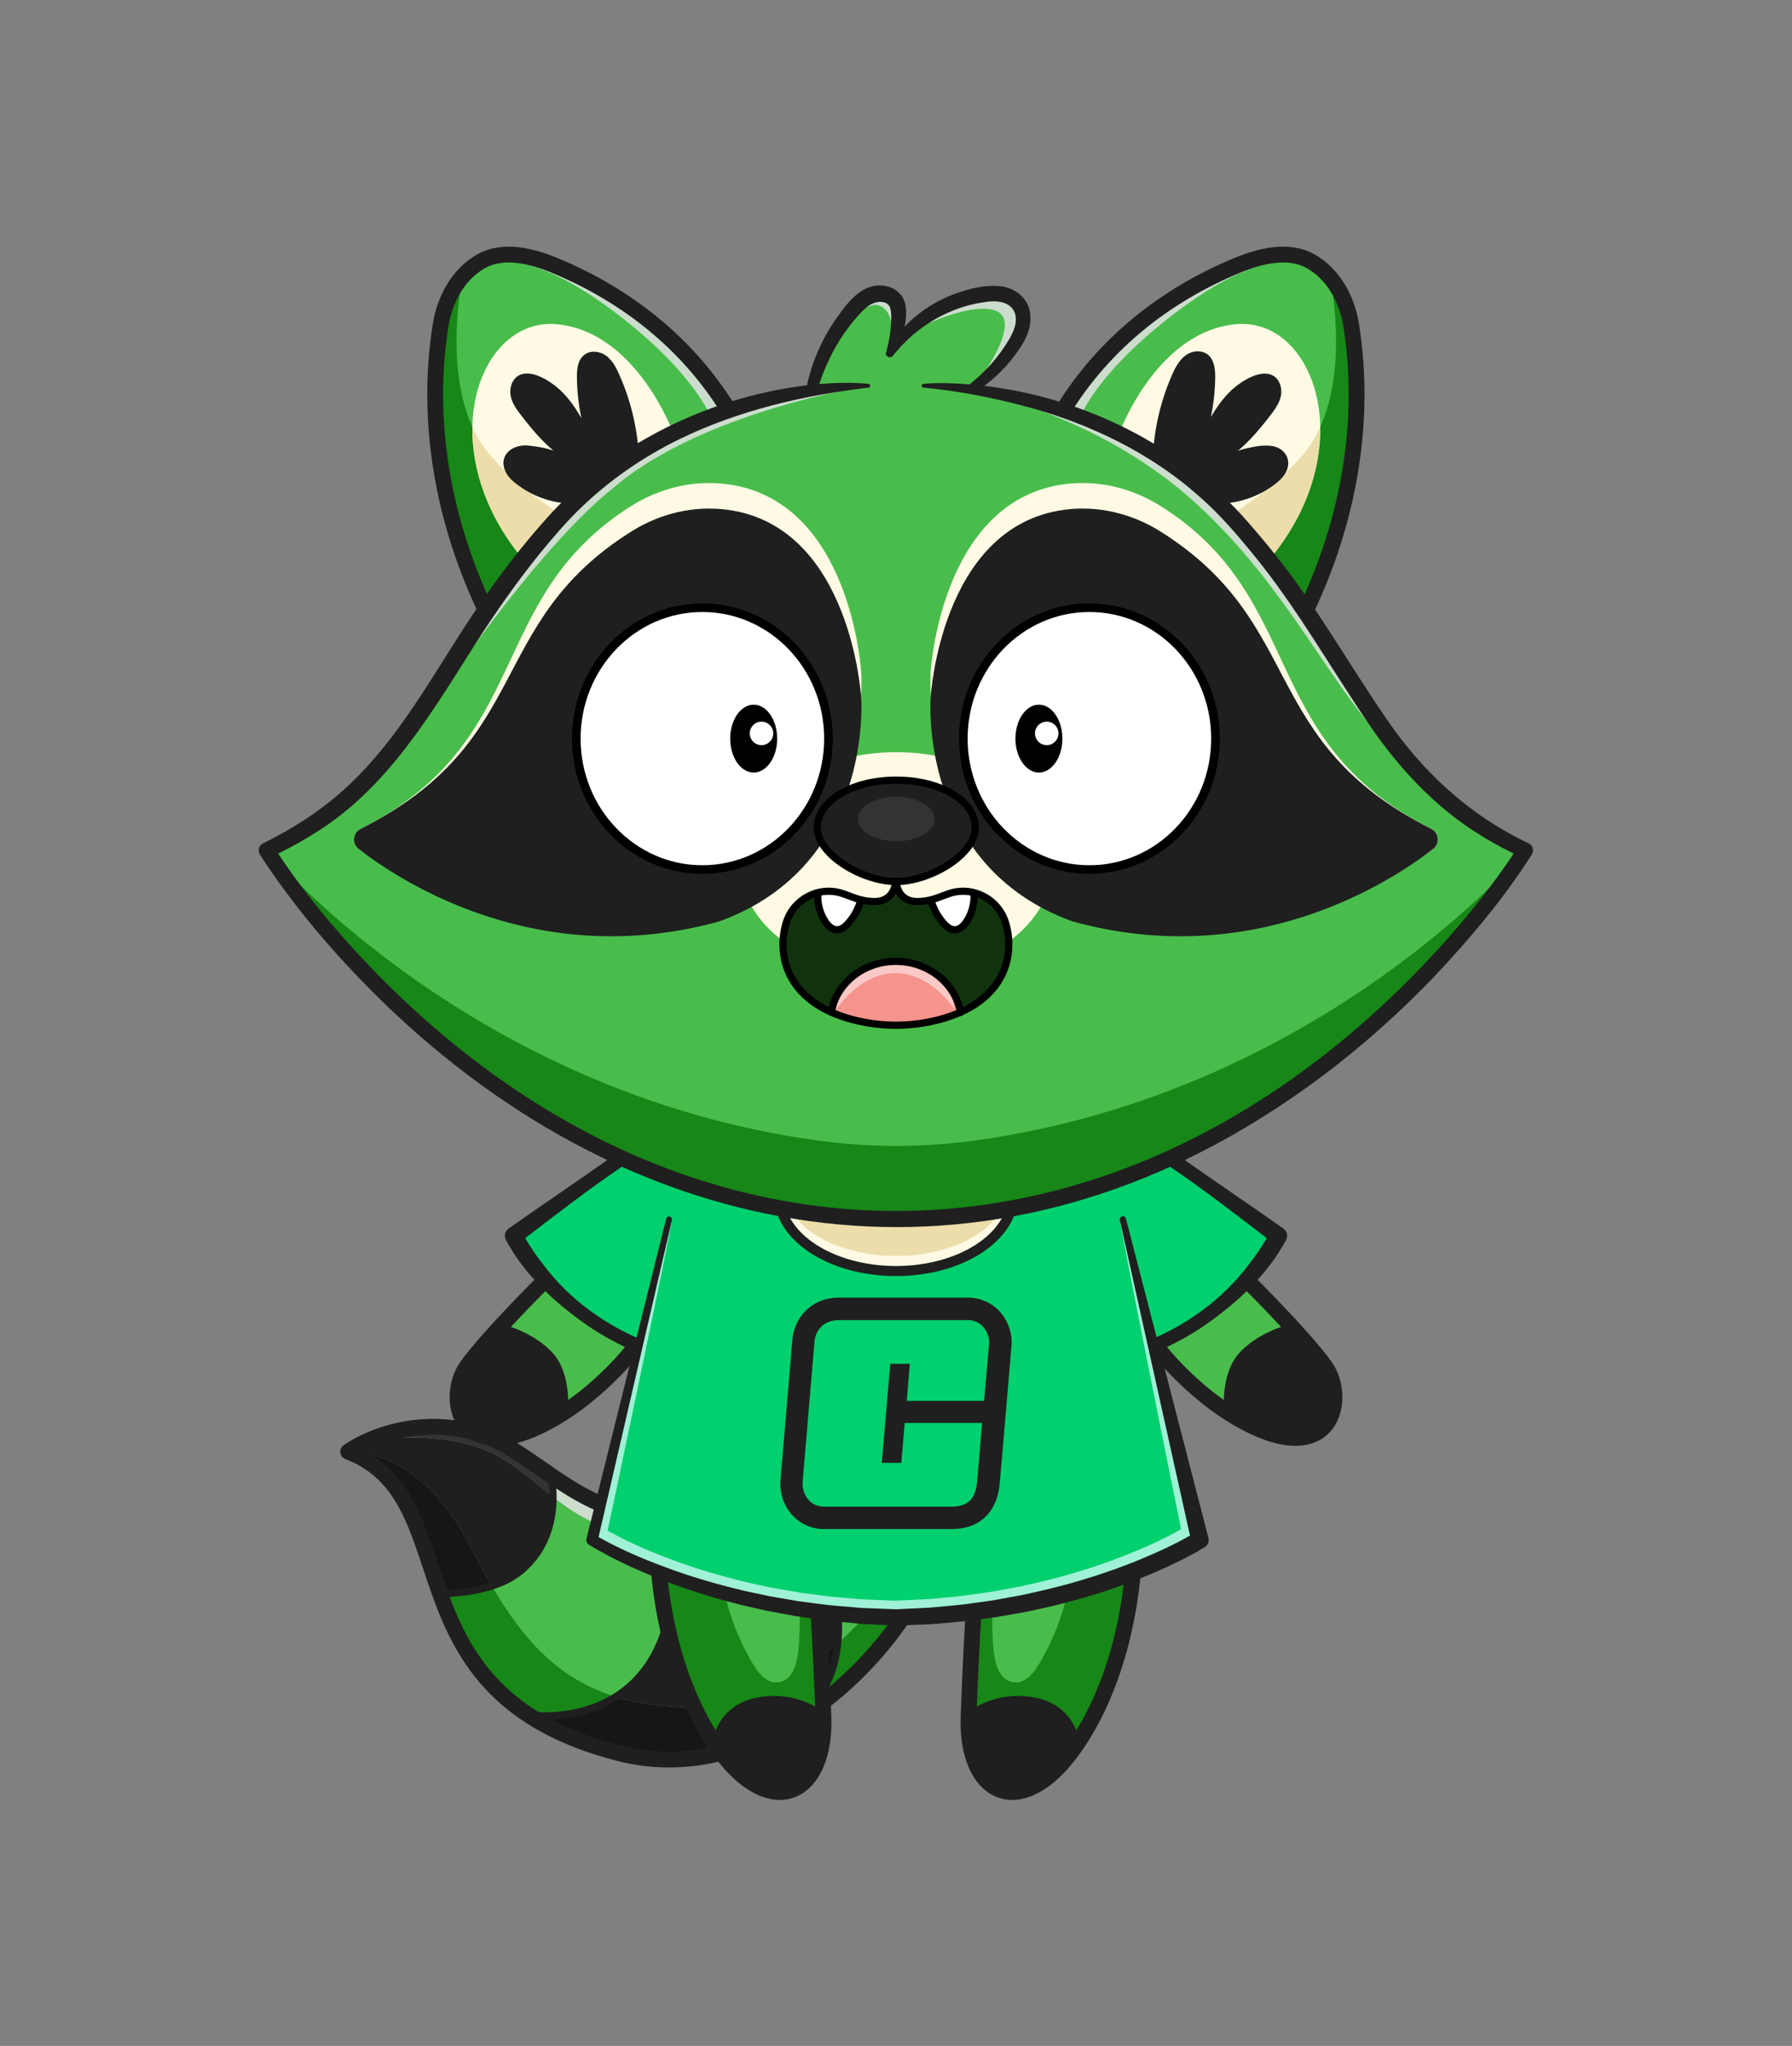 <?xml version="1.0" encoding="UTF-8"?>
<svg id="_Слой_1" data-name="Слой_1" xmlns="http://www.w3.org/2000/svg" version="1.1" viewBox="0 0 1247 1423">
  <rect x="0" y="0" width="1247" height="1423" fill="#808080" stroke="none"/>
  <!-- Generator: Adobe Illustrator 29.0.1, SVG Export Plug-In . SVG Version: 2.1.0 Build 192)  -->
  <defs>
    <style>
      .st0 {
        fill: #00d06d;
      }

      .st1 {
        fill: #49bd4b;
      }

      .st2, .st3 {
        fill: #fff;
      }

      .st4, .st5, .st6, .st7 {
        fill: none;
      }

      .st4, .st5, .st8, .st9, .st10, .st7, .st11, .st3 {
        stroke-linecap: round;
        stroke-linejoin: round;
      }

      .st4, .st5, .st9, .st10 {
        stroke-width: 5px;
      }

      .st4, .st9, .st3 {
        stroke: #000;
      }

      .st5, .st8, .st10, .st7, .st11 {
        stroke: #1f1f1f;
      }

      .st12 {
        fill: #9ff1d8;
      }

      .st13, .st8 {
        fill: #178717;
      }

      .st14 {
        fill: #10330d;
      }

      .st15, .st11 {
        fill: #fffae4;
      }

      .st16 {
        fill: #738e73;
      }

      .st8, .st7 {
        stroke-width: 11px;
      }

      .st17, .st9, .st10 {
        fill: #1f1f1f;
      }

      .st18 {
        fill: #ecddaa;
      }

      .st19 {
        fill: #333;
      }

      .st20 {
        fill: #f5948d;
      }

      .st11 {
        stroke-width: 7px;
      }

      .st3 {
        stroke-width: 6px;
      }

      .st21 {
        fill: #ccddcd;
      }

      .st22 {
        fill: #151615;
      }

      .st23 {
        fill: #fbc9c5;
      }
    </style>
  </defs>
  <g>
    <g>
      <path class="st6" d="M375.43,1078.27c-1.24,1.82-2.61,3.63-4.14,5.42-8.18,9.54-18.88,15.42-29.19,19.04.19.32.38.65.57.97,5.33-2.23,11.15-5.25,17.41-9.33,6.79-4.43,11.75-10.03,15.35-16.1Z"/>
      <path class="st6" d="M581.36,1144.41c.65-.57,1.29-1.15,1.93-1.73.91-7.29,1.23-15.47.53-24.43.04,9.1-.98,18.02-2.46,26.15Z"/>
      <path class="st6" d="M457.71,1148.31c16.37-38.9,12.17-60.93-7-84.74,10,15.48,15.35,37.22,15.35,37.22,0,0,4.32,43.11-25.23,69.67-4.15,3.73-8.47,6.85-12.82,9.49.04.01.09.03.13.04,12.27-7,23.43-17.11,29.57-31.69Z"/>
      <path class="st6" d="M547.71,1046.62c8.36,6.68,17.1,15.87,24.99,28.52-5.86-11.69-14.04-21.04-24.99-28.52Z"/>
      <path class="st1" d="M324.44,1148.91c-3.99-7.67-9.81-19.36-15.34-32.39,2.33,7.5,6.93,19.45,15.34,32.39Z"/>
      <path class="st1" d="M633.13,1113.7c8.86-12.72,14-23.64,16.88-32.63-3.81,10.51-9.88,21.79-16.88,32.63Z"/>
      <path class="st17" d="M475.48,1222.74c19.45-1.79,37.59-8.03,52.72-15.16-14.36,6.1-31.97,11.49-53.97,15.26.42-.03.83-.06,1.25-.1Z"/>
      <path class="st17" d="M372.22,1195.69s3.77,2.35,10.31,5.68c-3.14-1.88-6.18-3.8-9.1-5.75-.78.05-1.2.07-1.2.07Z"/>
      <path class="st17" d="M440.72,1052.27c3.68,3.86,7.01,7.6,9.99,11.3-2.94-4.54-6.27-8.55-9.99-11.3Z"/>
      <path class="st17" d="M511.01,1030.61c14.73,4.05,26.84,9.28,36.7,16.02-16.62-13.29-31.72-16.64-35.61-17.31-.91.77-1.3,1.24-1.09,1.3Z"/>
      <path class="st17" d="M572.71,1075.14c4.83,9.63,8.11,20.83,10.08,33.89.48,3.17.81,6.24,1.04,9.24-.07-14.74-2.92-29.96-11.07-43.04-.02-.03-.04-.06-.06-.09Z"/>
      <path class="st17" d="M242.81,1009.92c3.44,1.57,24.12,11.67,37.98,32.83,4.89,7.47,9.35,16.96,13.16,26.39-8.27-33.16-34.01-51.65-51.14-59.22Z"/>
      <path class="st17" d="M375.43,1078.27c17.03-25,7.95-52.11,7.95-52.11,0,0,5.55,29.39-7.95,52.11Z"/>
      <path class="st16" d="M651.88,1051.04s4.4,10.45-1.87,30.03c.82-2.26,1.54-4.49,2.14-6.67,8.67-31.69-21.07-54.2-21.07-54.2,0,0,0,0,0,0,15.58,13.82,20.8,30.84,20.8,30.84Z"/>
      <path class="st16" d="M570.59,1181.04c.69-.61,9.77-14.8,12.71-38.35-.64.58-1.28,1.16-1.93,1.73-3.83,20.93-10.77,36.62-10.77,36.62Z"/>
      <path class="st16" d="M242.81,1009.92c-.32-.15-.5-.23-.5-.23.17.07.34.15.5.23Z"/>
      <path class="st16" d="M424.74,1181.85c1.14-.59,2.28-1.21,3.4-1.85-.04-.01-.09-.03-.13-.04-1.09.66-2.18,1.29-3.27,1.89Z"/>
      <path class="st16" d="M382.53,1201.37c25.46,15.22,57.77,27.29,91.67,21.48.01,0,.02,0,.03,0-37.6,3.04-74.38-12.65-91.7-21.47Z"/>
      <path class="st16" d="M306.99,1108.46s13.55,4.49,35.67-4.76c-.19-.32-.38-.65-.57-.97-18.14,6.36-35.1,5.73-35.1,5.73Z"/>
      <path class="st16" d="M570.59,1181.04s-16.9,14.54-42.39,26.55c35.48-15.08,51.05-34.55,63.75-45,10.92-8.99,27.75-28.12,41.17-48.88-.65.93-1.29,1.86-1.98,2.81-30.59,42.2-61.53,65.38-60.56,64.52Z"/>
      <path class="st16" d="M373.39,1193.53c-23.49-12.41-38.93-29.22-48.94-44.62,3.04,5.83,5.02,9.35,5.02,9.35,0,0,17.19,19.54,43.96,37.37,3.53-.23,14.44-1.18,27.48-4.69-15.64,3.69-27.51,2.59-27.51,2.59Z"/>
      <path class="st16" d="M293.95,1069.14c.35,1.41.69,2.84.97,4.31,2.68,13.69,8.27,29.14,14.18,43.07-1.56-5.03-2.11-8.06-2.11-8.06,0,0-5.07-19.53-13.05-39.32Z"/>
      <path class="st13" d="M373.39,1193.53s11.88,1.1,27.51-2.59c7.57-2.04,15.86-4.95,23.83-9.08,1.09-.6,2.18-1.23,3.27-1.89-39.74-12.43-63.62-39.43-85.35-76.26-22.11,9.25-35.67,4.76-35.67,4.76,0,0,.54,3.03,2.11,8.06,5.53,13.02,11.35,24.71,15.34,32.39,10.02,15.4,25.45,32.21,48.94,44.62Z"/>
      <path class="st13" d="M651.88,1051.04s-5.22-17.02-20.8-30.84c25.87,23.08-1.73,81.22-47.78,122.49-2.94,23.55-12.02,37.74-12.71,38.35-.98.86,29.97-22.32,60.56-64.52.69-.95,1.33-1.88,1.98-2.81,7.01-10.84,13.08-22.12,16.88-32.63,6.27-19.58,1.87-30.03,1.87-30.03Z"/>
      <path class="st22" d="M570.59,1181.04s6.94-15.69,10.77-36.62c-28.42,24.89-63.53,43.22-97.39,43.18-21.7-.03-40.02-2.66-55.83-7.59-1.13.64-2.26,1.26-3.4,1.85-8.22,4.51-16.44,7.34-23.83,9.08-13.04,3.51-23.95,4.46-27.48,4.69,2.92,1.95,5.96,3.87,9.1,5.75,17.33,8.83,54.11,24.51,91.7,21.47,22.01-3.77,39.61-9.16,53.97-15.26,25.49-12.01,42.39-26.55,42.39-26.55Z"/>
      <path class="st16" d="M424.74,1181.85c-7.98,4.13-16.26,7.04-23.83,9.08,7.39-1.74,15.62-4.57,23.83-9.08Z"/>
      <path class="st22" d="M342.1,1102.73c-5.29-9.03-10.47-18.64-15.72-28.76-35.54-68.54-84.08-64.27-84.08-64.27,0,0,.18.08.5.23,17.13,7.57,42.87,26.06,51.14,59.22,7.98,19.79,13.05,39.32,13.05,39.32,0,0,16.96.63,35.1-5.73Z"/>
    </g>
    <g>
      <path class="st6" d="M440.76,1052.29s-.02-.02-.04-.03c0,0,.02.02.03.03,0,0,0,0,.01,0Z"/>
      <path class="st6" d="M572.71,1075.14c-5.86-11.69-14.04-21.04-24.99-28.52,8.36,6.68,17.1,15.87,24.99,28.52Z"/>
      <path class="st6" d="M385.76,1041.93c-.42-.33-.84-.65-1.26-.98-.01,10.51-1.7,24.91-9.07,37.33,8.79-12.89,10.62-26.34,10.33-36.35Z"/>
      <path class="st6" d="M547.71,1046.62c-4.9-3.92-9.67-6.97-14.06-9.34-.34.33-.67.65-1.01.98,5.52,2.49,10.53,5.27,15.07,8.36Z"/>
      <path class="st6" d="M511.01,1030.61c.62.17,1.24.35,1.85.52.65-.42,1.31-.83,1.96-1.25-1.17-.28-2.09-.46-2.72-.57-.91.77-1.3,1.24-1.09,1.3Z"/>
      <path class="st6" d="M572.71,1075.14c4.83,9.63,8.11,20.83,10.08,33.89.48,3.17.81,6.24,1.04,9.24-.07-14.74-2.92-29.96-11.07-43.04-.02-.03-.04-.06-.06-.09Z"/>
      <path class="st1" d="M440.72,1052.27s-14.72-1.83-28.83-9.7c-9-5.02-18.12-10.31-23.55-13.48,16.33,10.82,33.21,20.54,52.4,23.21,0,0-.02-.02-.03-.03Z"/>
      <path class="st1" d="M385.76,1041.93c.28,10.01-1.55,23.45-10.33,36.35-3.6,6.07-8.56,11.67-15.35,16.1-6.26,4.08-12.08,7.1-17.41,9.33,21.73,36.83,45.61,63.83,85.35,76.26,4.35-2.64,8.67-5.76,12.82-9.49,29.55-26.57,25.23-69.67,25.23-69.67,0,0-4.23-17.21-12.21-31.91-31.08-1.8-50.95-13.74-68.09-26.96Z"/>
      <path class="st1" d="M550.78,1009.81c34.37-14.32,61.82-1.62,68.18,1.79-6.12-3.4-13.27-6.1-21.59-7.58-37.67-6.66-78.02,19.1-85.26,25.28.63.11,1.55.29,2.72.57,11.03-7.06,22.44-14.43,35.96-20.06Z"/>
      <path class="st1" d="M631.08,1020.2c-3.14-2.79-6.71-5.44-10.74-7.8-48.79-12.28-67.18,5.93-86.69,24.88,4.39,2.38,9.16,5.43,14.06,9.34,10.95,7.48,19.13,16.83,24.99,28.52.02.03.04.06.06.09,8.14,13.08,11,28.29,11.07,43.04.7,8.96.38,17.14-.53,24.43,46.06-41.27,73.65-99.42,47.78-122.49Z"/>
      <path class="st17" d="M572.71,1075.14c-7.89-12.65-16.63-21.83-24.99-28.52-4.53-3.1-9.55-5.87-15.07-8.36-14.67,14.23-30.28,28.58-60.13,30.52-6.3.41-12.19.44-17.73.16,15.61,21.87,18.07,43.41,2.93,79.38-6.14,14.58-17.3,24.69-29.57,31.69,15.81,4.93,34.13,7.56,55.83,7.59,33.86.04,68.97-18.29,97.39-43.18,1.49-8.13,2.51-17.05,2.46-26.15-.23-3-.57-6.07-1.04-9.24-1.97-13.06-5.25-24.26-10.08-33.89Z"/>
      <path class="st17" d="M442,1052.46c-.83-.11-1.28-.19-1.28-.19.01,0,.02.02.04.03.41.06.83.11,1.25.16Z"/>
      <path class="st17" d="M511.01,1030.61c-.2-.06.19-.52,1.09-1.3-.63-.11-.97-.15-.97-.15,0,0-10.04,9.81-30.91,18.2-13.85,5.57-26.72,5.91-33.81,5.5,27.94,1.97,46.76-9.17,66.44-21.73-.61-.18-1.23-.35-1.85-.52Z"/>
      <path class="st17" d="M351.57,1005.18s-.66-.32-1.88-.84c1.16.61,2.31,1.24,3.47,1.89l-1.59-1.05Z"/>
      <path class="st17" d="M384.5,1040.95c-13.02-10.17-24.57-20.96-38.44-28.39-35.82-19.19-83.51-10.89-84.84-10.97,0,0,2.7-2.24,8.54-4.53-15.82,5.12-27.46,12.64-27.46,12.64,0,0,48.53-4.26,84.08,64.27,5.25,10.13,10.42,19.73,15.72,28.76,10.31-3.62,21.01-9.49,29.19-19.04,1.53-1.79,2.9-3.6,4.14-5.42,7.37-12.42,9.06-26.81,9.07-37.33Z"/>
      <path class="st21" d="M512.86,1031.13c7.23,2.07,13.8,4.43,19.78,7.13.34-.33.67-.65,1.01-.98-8.09-4.38-14.89-6.46-18.83-7.4-.66.42-1.31.84-1.96,1.25Z"/>
      <path class="st21" d="M620.36,1012.4s-.48-.3-1.39-.79c.47.26.93.52,1.38.79,0,0,0,0,.01,0Z"/>
      <path class="st21" d="M385.76,1041.93c-.26-9.4-2.39-15.76-2.39-15.76,0,0,1.14,6.06,1.13,14.78.42.33.84.65,1.26.98Z"/>
      <path class="st21" d="M450.72,1063.57c1.1,1.71,2.15,3.5,3.14,5.32.31.02.62.03.93.05-1.27-1.78-2.62-3.57-4.07-5.36Z"/>
      <path class="st21" d="M349.69,1004.34c-8.96-4.74-18.18-8.42-27.93-10.08-26.18-4.46-42.91-.77-52,2.79,8.68-2.81,18.62-4.9,28.59-4.62,23.61.65,45.02,9.17,51.33,11.91Z"/>
      <path class="st21" d="M388.35,1029.08c-11.79-7.81-23.3-16.17-35.19-22.85l30.22,19.93s1.89,1.12,4.97,2.92Z"/>
      <path class="st21" d="M446.42,1052.86c-.89-.06-1.77-.12-2.68-.21-.58-.06-1.16-.13-1.73-.2.97.13,2.48.29,4.41.4Z"/>
      <path class="st21" d="M450.72,1063.57c-2.93-4.53-6.25-8.52-9.96-11.27,0,0,0,0-.01,0,3.67,3.85,7,7.58,9.97,11.28Z"/>
      <path class="st21" d="M440.75,1052.29c-19.19-2.67-36.07-12.4-52.4-23.21-3.08-1.8-4.97-2.92-4.97-2.92,0,0,2.12,6.37,2.39,15.76,17.14,13.22,37.01,25.16,68.09,26.96-.99-1.82-2.03-3.61-3.14-5.32-2.97-3.69-6.3-7.43-9.97-11.28Z"/>
      <path class="st21" d="M550.78,1009.81c-13.52,5.63-24.93,13-35.96,20.06,3.94.94,10.74,3.02,18.83,7.4,19.51-18.95,37.89-37.16,86.69-24.88-.45-.27-.91-.53-1.38-.79-6.36-3.42-33.81-16.11-68.18-1.79Z"/>
      <path class="st19" d="M532.64,1038.26c-5.98-2.7-12.56-5.06-19.78-7.13-19.68,12.56-38.51,23.7-66.44,21.73-1.93-.11-3.44-.27-4.41-.4-.42-.05-.83-.11-1.25-.16,3.71,2.75,7.03,6.75,9.96,11.27,1.45,1.8,2.8,3.58,4.07,5.36,5.54.28,11.43.25,17.73-.16,29.85-1.93,45.46-16.29,60.13-30.52Z"/>
      <path class="st19" d="M261.22,1001.58c1.32.08,49.02-8.22,84.84,10.97,13.87,7.43,25.41,18.22,38.44,28.39.01-8.73-1.13-14.78-1.13-14.78l-30.22-19.93c-1.15-.65-2.31-1.28-3.47-1.89-6.31-2.74-27.72-11.26-51.33-11.91-9.98-.28-19.91,1.81-28.59,4.62-5.84,2.29-8.54,4.53-8.54,4.53Z"/>
    </g>
    <g>
      <path class="st7" d="M242.3,1009.7s36.69-27.17,88.36-13.43c51.66,13.74,94.21,94.5,179.26,35.1,33.12-23.13,62-29.97,85.03-27.17,42.31,5.15,67.35,49.88,50.73,89.12-26.96,63.65-117.26,151.06-214.6,126.2-164.19-41.93-103.19-176.92-188.77-209.82Z"/>
      <path class="st5" d="M383.37,1026.16s9.82,41.13-21.27,66.64c-14.21,11.66-36.2,15.23-55.89,15.68"/>
      <path class="st5" d="M439.74,1052.13s44.93,35.51,18.59,93.17c-26.34,57.66-90.68,47.47-90.68,47.47"/>
      <path class="st5" d="M509.92,1031.36s59.59,4.86,71.09,71.89c11.5,67.03-20.06,84.94-20.06,84.94"/>
    </g>
  </g>
  <g>
    <path class="st8" d="M679,1095.06s-3,44-5,99,37,74,74,21c30.01-42.99,40.29-99.79,41.49-138.93.91-29.53-20.88-55.32-50.27-58.31-28.03-2.85-57.42,15.36-60.23,77.24Z"/>
    <path class="st10" d="M674,1194.06s17-16,45-11,30.12,30.37,30.12,30.37c0,0-24.5,40.94-55.81,30.28-21.31-13.65-19.31-49.65-19.31-49.65Z"/>
    <path class="st1" d="M709.95,1046.14c8.65-6.99,23.48-4.24,30.51,4.38,9.39,11.52,10.06,61.22-17.52,107.08-3.68,6.12-8.97,12.67-16.11,12.56-12.6-.18-14.92-15.88-15.64-24.56-1.76-21.43-2.2-82.55,18.76-99.46Z"/>
  </g>
  <g>
    <path class="st1" d="M874.93,881.49s-34.16,42.25-76.27,56.21c0,0,6.58-.59,16.04,8.93s67.26,65.99,101.91,48.1c34.65-17.89-4.65-56.76-4.65-56.76l-40.28-48.06,3.25-8.42Z"/>
    <path class="st7" d="M867.46,890.26s38.69,38.11,54.52,59.88c15.83,21.78,5.96,73.38-58.1,37.87-34.69-19.23-58.31-50.4-58.31-50.4"/>
    <g>
      <path class="st0" d="M718.97,849.89c-10.67-34.33,17.09-69.02,52.83-65.15,8,.87,16.51,3.54,25,9.11,33.94,22.3,92.67,65.65,92.67,65.65,0,0-26.9,56.39-99.39,81.39,0,0-56.67-44.56-71.11-91Z"/>
      <path class="st17" d="M714.11,851.4c-12.42-40.05,22.91-79.75,64.23-70.53,7.92,1.66,15.48,5.09,22.12,9.63,6.07,4.1,12.73,8.5,18.7,12.65,24.52,17.36,49.4,34.09,73.97,51.38,2.94,2.14,3.19,5.8,1.35,8.72,0,0-.52.99-.52.99-13.49,24.19-34.64,43.23-57.26,58.69-13.96,9.41-29.25,16.77-45.1,22.36-1.55.55-3.21.22-4.41-.74-7.84-6.28-15.05-12.83-22.2-19.79-21.15-20.96-41.35-44.63-50.88-73.38h0ZM723.83,848.38c10.08,30.69,34.88,57.84,58.3,79.51,3.54,3.2,7.22,6.41,10.83,9.33l-4.41-.74c30.24-10.38,58.04-28.56,77.95-53.73,6.33-7.95,12.19-16.25,17.02-25.18,0,0,.38-.73.38-.73,0,0,1.9,7.62,1.9,7.62-23.73-18.18-47.39-36.55-72.15-53.35-5.9-4.14-12.47-8.57-18.51-12.56-5.74-3.89-12.07-6.76-18.84-8.16-33.81-7.55-62.85,25.23-52.49,57.99h0Z"/>
    </g>
    <path class="st10" d="M854.43,982.3s-3.2-26.36,10.68-40.54c13.88-14.18,34.14-18.53,34.14-18.53,0,0,33.78,27.01,27.52,48.6s-14.39,31.55-45.12,24.4-27.23-13.93-27.23-13.93Z"/>
  </g>
  <g>
    <path class="st8" d="M568,1095.06s3,44,5,99c2,55-37,74-74,21-30.01-42.99-40.29-99.79-41.49-138.93-.91-29.53,20.88-55.32,50.27-58.31,28.03-2.85,57.42,15.36,60.23,77.24Z"/>
    <path class="st10" d="M573,1194.06s-17-16-45-11c-28,5-30.12,30.37-30.12,30.37,0,0,24.5,40.94,55.81,30.28,21.31-13.65,19.31-49.65,19.31-49.65Z"/>
    <path class="st1" d="M537.05,1046.14c-8.65-6.99-23.48-4.24-30.51,4.38-9.39,11.52-10.06,61.22,17.52,107.08,3.68,6.12,8.97,12.67,16.11,12.56,12.6-.18,14.92-15.88,15.64-24.56,1.76-21.43,2.2-82.55-18.76-99.46Z"/>
  </g>
  <g>
    <path class="st1" d="M372.07,881.49s34.16,42.25,76.27,56.21c0,0-6.58-.59-16.04,8.93s-67.26,65.99-101.91,48.1c-34.65-17.89,4.65-56.76,4.65-56.76l40.28-48.06-3.25-8.42Z"/>
    <path class="st7" d="M379.54,890.26s-38.69,38.11-54.52,59.88-5.96,73.38,58.1,37.87c34.69-19.23,58.31-50.4,58.31-50.4"/>
    <g>
      <path class="st0" d="M528.03,849.89c10.67-34.33-17.09-69.02-52.83-65.15-8,.87-16.51,3.54-25,9.11-33.94,22.3-92.67,65.65-92.67,65.65,0,0,26.9,56.39,99.39,81.39,0,0,56.67-44.56,71.11-91Z"/>
      <path class="st17" d="M523.17,848.38c10.35-32.75-18.66-65.54-52.49-57.99-6.76,1.4-13.1,4.27-18.84,8.16-6.05,4.02-12.59,8.42-18.51,12.56-24.76,16.79-48.42,35.17-72.15,53.35,0,0,1.9-7.62,1.9-7.62l.38.73c4.83,8.92,10.69,17.23,17.02,25.18,19.91,25.18,47.72,43.36,77.95,53.73,0,0-4.41.74-4.41.74,3.62-2.92,7.29-6.13,10.83-9.33,23.42-21.67,48.21-48.82,58.3-79.51h0ZM532.89,851.4c-9.53,28.75-29.73,52.41-50.88,73.38-7.15,6.96-14.37,13.51-22.2,19.79-1.29,1.03-2.96,1.25-4.41.74-15.85-5.59-31.14-12.95-45.1-22.36-22.62-15.46-43.77-34.51-57.26-58.69,0,0-.52-.99-.52-.99-1.87-2.99-1.56-6.62,1.35-8.72,24.57-17.29,49.45-34.02,73.97-51.38,5.96-4.14,12.64-8.58,18.7-12.65,6.64-4.54,14.2-7.97,22.12-9.63,41.3-9.22,76.66,30.47,64.23,70.53h0Z"/>
    </g>
    <path class="st10" d="M392.57,982.3s3.2-26.36-10.68-40.54c-13.88-14.18-34.14-18.53-34.14-18.53,0,0-33.78,27.01-27.52,48.6,6.26,21.58,14.39,31.55,45.12,24.4s27.23-13.93,27.23-13.93Z"/>
  </g>
  <path class="st0" d="M623.43,1122.63c-101.93,4.07-211.56-51.57-211.56-51.57,0,0,28.49-115.5,51.06-212.41,22.57-96.91,153.43-100.61,153.43-100.61l7.07-.2c3.53.1,7.07.2,7.07.2,0,0,130.86,3.7,153.43,100.61,22.57,96.91,51.06,212.41,51.06,212.41,0,0-109.63,55.64-211.56,51.57"/>
  <path class="st12" d="M834.32,1065.16s-53.7-216.85-54.82-216.6c-1.14.25,40.55,206.78,42.39,215.05-11.99,6.86-24.8,12.51-37.56,17.72-3,1.15-9.33,3.53-12.3,4.67-3.05,1.06-9.43,3.23-12.46,4.28-3.33,1.15-9.27,2.83-12.59,3.88-12.05,3.68-26.08,6.88-38.38,9.56-4.22.83-15.17,2.75-19.47,3.56-4.37.6-15.35,2.15-19.61,2.73-6.09.73-16.86,1.57-23,2.21-5.96.29-16.91.81-22.98,1.11-4.28-.16-15.59-.6-19.71-.76-1.65-.03-4.93-.23-6.58-.4-7.55-.65-18.91-1.44-26.3-2.56,0,0-13.11-1.69-13.11-1.69-4.36-.74-15.39-2.65-19.54-3.38-5.94-1.34-13.51-2.74-19.38-4.19-16.8-4.07-34.44-9.17-50.59-15.24-15.53-5.71-31.06-12.35-45.48-20.5,1.27-5.5,45.68-215.79,44.64-216.05-1.06-.26-52.74,217.08-52.74,217.08-.38,1.55.24,3.24,1.66,4.13,2.04,1.28,3.95,2.41,5.94,3.53,9.82,5.56,20,10.48,30.36,14.91,16.37,7.11,33.73,13.09,50.87,18.02,4.87,1.25,14.67,4.12,19.59,5.09,3.24.75,9.94,2.26,13.16,3,4.26.86,15.6,2.84,19.91,3.68,7.77,1.03,19.02,2.89,26.76,3.53,2.58.23,14.43,1.41,16.8,1.61,6.12.32,17.5.87,23.71,1.18,4.45-.18,16.04-.64,20.34-.82,1.69-.04,5.07-.25,6.75-.43,7.73-.72,19.31-1.47,26.88-2.67,0,0,13.4-1.77,13.4-1.77,4.49-.78,15.69-2.73,19.98-3.5,6.09-1.38,13.8-2.87,19.8-4.39,7.49-1.88,18.84-4.9,26.08-7.21,1.78-.53,4.75-1.4,6.47-2,17.02-5.59,34.26-12.26,50.32-20.19,6.25-3.05,12.35-6.25,18.3-9.91,2.03-1.31,3.1-3.82,2.46-6.29Z"/>
  <path class="st17" d="M467.59,848.56s-51.74,223.42-51.74,223.42-1.72-4.26-1.72-4.26c15.53,9.05,32.42,16.28,49.3,22.49,16.66,6.27,34.85,11.52,52.18,15.72,6.05,1.49,13.86,2.93,19.99,4.32,4.28.75,15.65,2.72,20.15,3.48,0,0,13.52,1.75,13.52,1.75,7.62,1.15,19.34,1.96,27.13,2.64,1.7.18,5.08.38,6.78.42,4.25.16,15.92.61,20.32.78,6.26-.31,17.55-.85,23.7-1.14,6.34-.66,17.45-1.53,23.72-2.28,4.4-.6,15.72-2.19,20.23-2.81,4.44-.84,15.73-2.82,20.08-3.67,12.68-2.76,27.15-6.07,39.58-9.86,3.43-1.08,9.55-2.82,12.99-4,3.12-1.08,9.71-3.32,12.85-4.41,3.07-1.18,9.59-3.64,12.69-4.82,14.46-5.91,28.99-12.34,42.37-20.39,0,0-2.64,6.55-2.64,6.55,0,0-49.81-223.89-49.81-223.89-.26-1.17.48-2.34,1.65-2.6,1.15-.26,2.29.45,2.58,1.58,0,0,57.4,222.06,57.4,222.06.66,2.55-.44,5.14-2.54,6.48-6.14,3.77-12.43,7.07-18.88,10.22-16.56,8.18-34.34,15.06-51.9,20.82-1.77.62-4.83,1.51-6.67,2.07-7.47,2.38-19.17,5.5-26.9,7.44-6.19,1.57-14.15,3.1-20.43,4.53-4.42.79-15.97,2.81-20.6,3.61,0,0-13.82,1.82-13.82,1.82-7.81,1.24-19.76,2.01-27.73,2.76-1.74.19-5.22.41-6.97.44-4.43.18-16.39.66-20.98.84-6.41-.32-18.15-.89-24.46-1.22-2.44-.2-14.67-1.43-17.33-1.66-7.98-.66-19.59-2.58-27.6-3.64-4.45-.87-16.15-2.92-20.54-3.8-3.33-.76-10.24-2.32-13.58-3.09-5.08-1-15.19-3.96-20.21-5.25-17.68-5.08-35.58-11.25-52.47-18.58-10.7-4.58-21.19-9.65-31.32-15.38-2.05-1.16-4.02-2.32-6.12-3.64-1.47-.92-2.11-2.66-1.72-4.26,0,0,55.47-222.53,55.47-222.53.27-1.09,1.38-1.76,2.47-1.48,1.08.27,1.74,1.36,1.49,2.44h0Z"/>
  <g>
    <ellipse class="st11" cx="623.5" cy="831.06" rx="81.5" ry="53"/>
    <ellipse class="st18" cx="623.5" cy="827.06" rx="77" ry="46.5"/>
  </g>
  <path class="st17" d="M673.47,918.16c10.81,0,15.38,10.48,14.82,16.16-.33,3.57-3.46,40.02-3.46,40.02h-53.84l2.12-25.75h-13.6l-5.91,68.89h13.6l2.34-27.75h53.84s-2.9,35.89-3.57,41.8c-1,9.92-5.57,16.39-17.39,16.39h-89.17c-10.03,0-15.49-9.25-14.71-17.39.45-5.13,7.91-93.3,8.25-97.53.67-7.25,5.91-14.82,16.83-14.82,5.91,0,86.5,0,89.84,0ZM673.47,902.56h-89.73c-9.25,0-17.28,3.23-23.3,9.36-5.13,5.13-8.36,12.15-9.03,19.62-.22,2.12-8.03,94.97-8.25,97.53-.89,8.92,2.23,18.28,8.14,24.75,5.68,6.24,13.49,9.7,22.07,9.7h89.17c18.73,0,30.99-11.37,32.99-30.43.67-6.02,8.03-93.97,8.36-97.53.67-8.14-2.56-17.17-8.36-23.52-5.8-6.13-13.6-9.47-22.07-9.47Z"/>
  <g>
    <path class="st1" d="M185.57,591.48s44.4-18.2,77.17-57.13c32.78-38.94,76.19-110.3,76.19-110.3,0,0-19.19-35.74-30.19-88.25-11-52.51-2.29-108.65-2.29-108.65,0,0,4.86-44.15,40.83-50.09,35.97-5.95,103.53,45.24,103.53,45.24,0,0,41.32,33.54,55.74,63.36l58.38-14.85s14.15-53.74,37.29-63.39c23.14-9.65,29,9.71,18.85,33.9,0,0,27.09-34.04,61.23-37.13,34.14-3.09,33.21,18.55,26.45,29.94-6.75,11.39-31.03,36.88-31.03,36.88l62.04,12.28s57.89-79.68,117.24-97.03c59.35-17.36,67.74-1.23,77.43,20.69,9.69,21.92,10.35,63.38,7.24,105.96-3.11,42.57-33.12,112.08-33.12,112.08l41.22,63.73s33.44,53.83,66.09,75.25c32.65,21.42,45.42,27.52,45.42,27.52,0,0-30.78,49.15-80.08,97.04-49.3,47.89-120.49,102.66-204.84,132.47-84.35,29.81-184.99,39.42-287.38,6.29-102.39-33.12-152.37-77.8-195.11-112.51-47.22-38.34-108.3-123.3-108.3-123.3Z"/>
    <path class="st15" d="M468.94,302.17s-25.54-71.08-81.07-76.63c-55.53-5.55-88.85,87.74-22.21,165.48,0,0,36.65-58.86,103.29-88.85Z"/>
    <path class="st15" d="M778.48,302.17s25.54-71.08,81.07-76.63c55.53-5.55,88.85,87.74,22.21,165.48,0,0-36.65-58.86-103.29-88.85Z"/>
    <ellipse class="st15" cx="623.71" cy="600.92" rx="108.84" ry="77.74"/>
    <path class="st15" d="M647.59,467.65s6.66-119.13,92.86-130.83c23.34-3.17,47.01,2.49,66.96,15.01,102.46,64.28,67.24,163.5,188.53,224.7,5.43,2.74,6.16,10.2,1.35,13.93-30.17,23.36-125.22,67.27-250.86,32.68-107.73-38.87-98.84-155.48-98.84-155.48Z"/>
    <path class="st15" d="M599.27,467.65s-6.66-119.13-92.86-130.83c-23.34-3.17-47.01,2.49-66.96,15.01-102.46,64.28-67.24,163.5-188.53,224.7-5.43,2.74-6.16,10.2-1.35,13.93,30.17,23.36,125.22,67.27,250.86,32.68,107.73-38.87,98.84-155.48,98.84-155.48Z"/>
    <path class="st14" d="M623.15,618.37s3.33,8.09,14.44,9.2c11.11,1.11,27.77-14.44,48.87-3.33,21.1,11.11,14.44,41.09,12.22,48.87-2.22,7.77-15.55,37.76-71.08,39.98-55.53,2.22-74.41-26.65-81.07-42.2-6.66-15.55-2.39-40.36,16.57-49.06,18.97-8.69,44.51,18.43,60.06-3.46Z"/>
    <path class="st20" d="M668.69,703.1s-6.12-29.99-44.15-34.43c-38.03-4.44-45.88,34.43-45.88,34.43,0,0,40.06,22.21,90.03,0Z"/>
    <path class="st2" d="M647.87,626.19s6.38,21.37,17.49,20.26c11.11-1.11,12.49-25.58,12.49-25.58,0,0-10.81-4.95-29.97,5.32Z"/>
    <path class="st2" d="M599.45,627.21s-8.51,21.47-19.61,18.14c-11.11-3.33-12.25-24.92-12.25-24.92,0,0,15.93-3.58,31.86,6.79Z"/>
    <path class="st17" d="M804.56,314.83s.73-35.99,15.17-55.98c14.44-19.99,23.32-6.66,23.32-6.66l-.89,40.52s15.33-30.52,39.76-30.52c0,0,13.48,3.87,5.07,19.15-8.4,15.28-29.51,35.27-29.51,35.27,0,0,24.43-10,34.43-2.22,10,7.77-9.29,35.4-45.74,33.8l-41.62-33.35Z"/>
    <path class="st17" d="M444.35,313.27l-44.97,34.91s-43.88-7.15-44.99-26.03,34.43-6.66,34.43-6.66c0,0-44.42-37.76-26.65-52.2,0,0,21.1-8.88,43.31,31.1,0,0-7.77-36.65,1.11-45.53,8.88-8.88,19.31,2.21,24.09,19.43,4.78,17.22,13.67,44.98,13.67,44.98Z"/>
    <path class="st13" d="M568.08,793.16c-241.23-33.49-382.09-201.68-382.09-201.68,48.87,80.52,139.94,156.04,232.74,207.21,91.02,50.18,200.77,49.45,204.98,49.4,4.2.05,113.96.78,204.98-49.4,92.81-51.17,183.88-126.69,232.74-207.21,0,0-140.86,168.19-382.09,201.68-36.9,5.12-74.36,5.12-111.25,0Z"/>
    <g>
      <g>
        <path class="st13" d="M925.57,192.97s12.92,60.33-6.86,104.05c.5,28.87-10.12,62.69-36.94,93.99,0,0-8.92-14.32-25.95-32.43,0,0,0,0,0,0l52.74,66.39s27.3-51.97,33.66-116.82c6.35-64.85-5.21-102.21-16.64-115.18Z"/>
        <path class="st18" d="M918.71,297.03c-3.2,7.07-7.25,13.7-12.35,19.58-14.98,17.25-33.67,31.35-50.54,41.99,17.03,18.11,25.95,32.43,25.95,32.43,26.83-31.3,37.45-65.11,36.94-93.99Z"/>
      </g>
      <g>
        <path class="st13" d="M321.84,192.97s-12.92,60.33,6.86,104.05c-.5,28.87,10.12,62.69,36.94,93.99,0,0,8.92-14.32,25.95-32.43,0,0,0,0,0,0l-52.74,66.39s-27.3-51.97-33.66-116.82c-6.35-64.85,5.21-102.21,16.64-115.18Z"/>
        <path class="st18" d="M328.7,297.03c3.2,7.07,7.25,13.7,12.35,19.58,14.98,17.25,33.67,31.35,50.54,41.99-17.03,18.11-25.95,32.43-25.95,32.43-26.83-31.3-37.45-65.11-36.94-93.99Z"/>
      </g>
    </g>
    <path class="st21" d="M604.27,268.29s-115.5,17.49-178.21,71.66c-59.06,46.95-141.4,173.79-141.4,173.79,0,0,42.67-94.6,110.38-160.02,67.72-65.42,158.34-85.85,209.23-85.43Z"/>
    <path class="st21" d="M580.73,233.27s20.17-23.29,29.71-21.09,11.19,13.21,9.9,26.96c0,0,7.45-18.45,3.08-27.11-4.37-8.66-21.79-17.64-42.7,21.24Z"/>
    <path class="st21" d="M630.59,231.78c-.92.95,41.66-22.35,61.65-15.93,19.99,6.42-9.35,46.22-9.35,46.22,0,0,36.08-24.73,28.03-48.22-8.04-23.49-61.84-1.17-80.33,17.93Z"/>
    <path class="st21" d="M668.37,269.86s92.95,14.58,165.34,81.59c72.38,67,97.02,142.07,152.87,186.13,0,0-30.11-39.16-64.1-89.54-33.99-50.37-66.03-105.72-132.54-139.06-66.51-33.34-121.56-39.12-121.56-39.12Z"/>
    <g>
      <path class="st21" d="M738.76,285.35s51.08-76.22,117.84-97.74c0,0,30.81-14.18,52.58-4.65,0,0-26.59-12.72-85.8,30.57-59.21,43.28-71.68,76.44-71.68,76.44l-12.94-4.62Z"/>
      <path class="st21" d="M507.54,285.35s-51.08-76.22-117.84-97.74c0,0-30.81-14.18-52.58-4.65,0,0,26.59-12.72,85.8,30.57,59.21,43.28,71.68,76.44,71.68,76.44l12.94-4.62Z"/>
    </g>
    <path class="st23" d="M623.15,668.67s-38.57,3-41.14,33.44c0,0,16.12-25.28,41.14-25.28s41.14,25.28,41.14,25.28c-2.57-30.44-41.14-33.44-41.14-33.44Z"/>
    <path class="st7" d="M740.3,284.45c28.45-45.69,70.28-78.86,119.96-99.58,16.63-6.94,36.39-11.94,52.04-3.01,15.71,8.97,25.07,26.36,27.93,44.23,10.82,67.56-2.08,137.22-31.68,198.89"/>
    <path class="st17" d="M802.41,314.68c.77-11.43,2.71-22.78,5.91-33.79,1.58-5.51,3.44-10.93,5.63-16.23,3.8-9.64,9.64-22.16,22.22-20.03,8.92,1.92,9.8,12.49,9.41,19.85-.27,11.45-1.93,22.85-4.98,33.83,0,0-2.13-.87-2.13-.87,5.26-9.77,11.1-19.56,19.57-27.04,6.38-5.64,19.69-14.09,28.22-8.93,4.23,2.68,5.82,8.12,5.26,12.79-.82,6.02-4.57,10.77-8.04,15.31-8.48,10.92-17.61,21.78-29.37,29.33,0,0-.03.02-.03.02,0,0-.98-1.65-.98-1.65,3.89-2.18,8.09-3.8,12.39-4.97,6.6-1.53,13.33-3.16,20.18-1.99,8.42,1.58,13.27,9.37,9.5,17.41-2.04,4.46-5.83,7.52-9.6,10.26-7.33,5.29-15.79,8.95-24.6,10.89-4.42.93-8.93,1.44-13.45,1.46-1.19,0-2.17-.96-2.17-2.15,0-1.18.93-2.14,2.1-2.17,8.44-.22,16.82-2.07,24.56-5.45,3.85-1.71,7.56-3.76,11.02-6.17,3.47-2.41,6.75-5.06,8.34-8.42,1.57-3.29,1.37-7.14-1.52-9.6-2.73-2.5-6.84-3.15-10.99-2.94-8.5.42-17.09,1.97-24.89,5.54-1.04.47-1.9-.98-.98-1.65,4.36-3.27,8.4-6.92,12.11-10.9,5.64-5.91,10.61-12.48,15.49-19.04,3.08-4.13,6.48-8.5,7.12-13.58.35-3.39-.72-7.13-3.57-9.03-3.1-1.88-6.75-.96-10.22.27-10.05,3.74-18.08,11.37-24.38,19.93-3.27,4.32-6.12,9-9.08,13.63-.35.54-1.07.7-1.62.35-.42-.27-.61-.77-.51-1.23,2.64-13.53,4.36-27.71,2.87-41.38-1.14-7.9-8.16-9.76-14.05-5.27-4.5,3.71-6.51,9.52-8.95,15.29-6.23,15.51-10.11,31.94-11.5,48.6-.26,2.8-4.45,2.53-4.31-.32h0Z"/>
    <path class="st17" d="M647.59,485.42s6.66-119.13,92.86-130.83c23.34-3.17,47.01,2.49,66.96,15.01,102.46,64.28,67.24,145.73,188.53,206.93,5.43,2.74,6.16,10.2,1.35,13.93-30.17,23.36-125.22,85.04-250.86,50.45-107.73-38.87-98.84-155.48-98.84-155.48Z"/>
    <ellipse class="st3" cx="758.09" cy="513.74" rx="87.74" ry="91.07"/>
    <path class="st17" d="M604.25,269.63c-44.98,5.31-89.99,15.74-130.89,35.55-25.24,12.28-48.92,28.45-69.08,47.99-10.08,9.6-19.51,20.77-28.37,31.5-16.12,19.95-30.9,40.98-44.75,62.59-30.88,48.6-61.59,101.33-112.28,132.31-9.94,6.34-20.33,11.9-30.95,16.88,0,0,2.35-7.82,2.35-7.82,20.56,31.99,45.38,61.31,71.87,88.54,210.3,214.59,494.56,221.63,710.97,11.55,23.39-22.78,45.33-47.34,64.94-73.44,6.45-8.65,12.81-17.54,18.52-26.65,0,0,2.35,7.82,2.35,7.82-10.61-5-20.99-10.57-30.92-16.92-29.93-18.77-54.62-45.52-74.39-74.31-27.71-40.47-51.28-82.92-82.44-120.74-10.67-12.96-21.97-26.15-34.55-37.3-35.61-32.48-80.32-53.6-126.78-65.5-22.03-5.68-44.56-9.95-67.25-12.06-.75-.03-1.32-.7-1.25-1.44.06-.65.58-1.15,1.21-1.21,5.85-.5,11.65-.58,17.47-.45,76.36,2.35,152.93,35.6,204.58,92.34,7,7.81,14.62,16.72,21.17,24.95,29.05,35.82,51.96,76.65,77.82,114.45,25.48,37.85,58.51,68.68,100.04,88.25,2.77,1.29,3.97,4.65,2.59,7.39-19.47,30.68-42.96,58.63-67.86,85-36.44,38.05-77.38,71.91-122.28,99.62-211.04,131.02-444.32,83.14-615.94-87.76-27.47-27.43-52.9-57.13-74.67-89.31-1.56-2.35-3.07-4.62-4.61-7.13-1.58-2.57-.78-5.94,1.79-7.52,20.44-10.06,39.73-22.3,56.54-37.47,42.79-38.43,67.46-91.53,100.76-137.79,11.63-16.53,24.33-32.82,37.74-47.98,9.54-10.99,20.25-21.56,31.42-30.87,45.31-37.1,102.03-60.13,160.26-65.53,11.62-.96,23.26-1.32,34.93-.21.74.07,1.28.73,1.21,1.47-.06.67-.61,1.18-1.26,1.22h0Z"/>
    <path class="st7" d="M506.56,284.45c-28.45-45.69-70.28-78.86-119.96-99.58-16.63-6.94-36.39-11.94-52.04-3.01-15.71,8.97-25.07,26.36-27.93,44.23-10.82,67.56,2.08,137.22,31.68,198.89"/>
    <path class="st17" d="M440.14,314.99c-1.31-16.67-5.13-33.14-11.33-48.67-3.28-8.01-7.17-18.93-17.27-17.7-6.73,1.56-6.58,10.04-6.64,15.82-.07,11.19,1.12,22.38,3.49,33.33.26,1.11-1.29,1.74-1.88.78-3-4.62-5.87-9.29-9.17-13.59-3.22-4.35-6.83-8.37-10.92-11.79-7.57-6.61-27.62-17.39-27.15.64.67,5.04,4.04,9.39,7.09,13.51,4.87,6.57,9.84,13.13,15.46,19.05,3.7,3.99,7.74,7.65,12.09,10.94.96.72.02,2.27-1.06,1.75-7.78-3.57-16.36-5.12-24.86-5.55-7.74-.7-16.44,3.66-12.46,12.48,1.58,3.34,4.84,6,8.31,8.4,3.46,2.4,7.16,4.46,11.01,6.17,7.73,3.38,16.11,5.24,24.54,5.48,2.8.12,2.76,4.27-.06,4.32-13.55-.03-27.07-4.41-38.07-12.32-3.78-2.74-7.57-5.8-9.62-10.27-5.09-11.75,5.65-19.18,16.56-17.8,8.89.86,17.75,2.89,25.58,7.27,0,0-1.05,1.76-1.05,1.76-11.81-7.52-20.95-18.4-29.46-29.32-3.5-4.54-7.27-9.31-8.07-15.37-.56-4.72,1.07-10.18,5.33-12.89,8.64-5.23,21.87,3.29,28.29,9,8.44,7.51,14.24,17.31,19.44,27.13,0,0-1.88.76-1.88.76-2.97-10.99-4.62-22.37-4.88-33.8-.1-5.81-.22-13.03,4.64-17.32,5.26-4.58,13.49-2.52,17.92,2.21,4.27,4.38,6.34,9.96,8.67,15.36,2.19,5.29,4.08,10.7,5.67,16.2,3.22,10.99,5.22,22.33,6.03,33.75.12,2.84-4.02,3.16-4.31.32h0Z"/>
    <path class="st17" d="M599.27,485.42s-6.66-119.13-92.86-130.83c-23.34-3.17-47.01,2.49-66.96,15.01-102.46,64.28-67.24,145.73-188.53,206.93-5.43,2.74-6.16,10.2-1.35,13.93,30.17,23.36,125.22,85.04,250.86,50.45,107.73-38.87,98.84-155.48,98.84-155.48Z"/>
    <ellipse class="st3" cx="488.77" cy="513.74" rx="87.74" ry="91.07"/>
    <path class="st17" d="M561.18,269.92c3.34-17.18,10.52-33.55,20.43-47.97,5.44-7.47,10.61-15.11,18.81-20.1,8.15-5.04,20.15-4.67,26.51,3.32,7.99,9.68,1.16,31.73-4.83,41.26,0,0-4.95-2.7-4.95-2.7,9.99-17.72,26.96-31.55,46.02-38.91,10.51-3.76,21.05-6.8,32.47-5.82,9.3.79,18.99,7.33,20.86,17.08,2.06,8.88-1.42,17.81-6.03,24.87-8.37,13.04-19.67,24.25-32.86,32.33-3.5,2.02-6.77-2.77-3.67-5.29,5.7-4.47,10.98-9.4,15.75-14.77,4.7-5.35,8.97-11.17,12.58-17.27,1.75-3.01,3.18-6.01,3.97-8.98,2.52-9.44-2.17-16.27-11.82-17.21-4.35-.59-10.32.48-14.91,1.33-4.27.9-8.58,2.07-12.7,3.54-17.65,6.26-33.25,17.55-44.96,32.23-2.1,3.44-6.89.8-4.95-2.7,1.39-5.29,2.42-10.55,2.91-15.82.31-4.4.87-10.49-.43-14.36-1.16-3.24-4.45-4.2-7.78-4.01-7.02.75-11.82,6.66-16.37,11.78-5.27,6.17-9.93,12.84-13.92,19.92-5.33,9.48-9.56,19.58-12.6,30.05-1.42,4.65-8.34,3.07-7.52-1.8h0Z"/>
    <path class="st4" d="M623.15,613.14s0,14.99-16.66,13.88c-8.86-.59-14.03-3.52-20.33-5.59-16.49-5.43-34.22,4.06-39.16,20.7-6.88,23.14.92,57.03,50.71,68.12,16.92,3.77,34.52,3.77,51.44,0,49.79-11.09,57.59-44.98,50.7-68.12-4.95-16.64-22.68-26.13-39.16-20.7-6.3,2.08-11.47,5-20.33,5.59-16.66,1.11-16.66-13.88-16.66-13.88"/>
    <path class="st9" d="M568.73,575.7c0,18.88,31.65,37.43,54.98,37.43s54.98-18.56,54.98-37.43-24.61-33.09-54.98-33.09-54.98,14.22-54.98,33.09Z"/>
    <path class="st4" d="M578.49,703.91c3.58-20,22.33-35.24,44.92-35.24s41.48,15.36,44.96,35.48"/>
    <g>
      <path class="st4" d="M647.87,626.19c1.64,5.83,4.59,11.28,8.57,15.83,2.16,2.47,4.99,4.82,8.27,4.68,3.31-.14,5.96-2.8,7.8-5.56,3.76-5.65,5.65-12.53,5.29-19.31"/>
      <path class="st4" d="M598.99,626.19c-1.64,5.83-4.59,11.28-8.57,15.83-2.16,2.47-4.99,4.82-8.27,4.68-3.31-.14-5.96-2.8-7.8-5.56-3.76-5.65-5.65-12.53-5.29-19.31"/>
    </g>
    <ellipse class="st19" cx="623.71" cy="569.63" rx="26.63" ry="15.5"/>
    <g>
      <g>
        <ellipse cx="524.47" cy="513.74" rx="16.34" ry="23.6"/>
        <circle class="st2" cx="529.92" cy="510.11" r="8.17"/>
      </g>
      <g>
        <ellipse cx="722.95" cy="513.74" rx="16.34" ry="23.6"/>
        <circle class="st2" cx="728.39" cy="510.11" r="8.17"/>
      </g>
    </g>
  </g>
</svg>